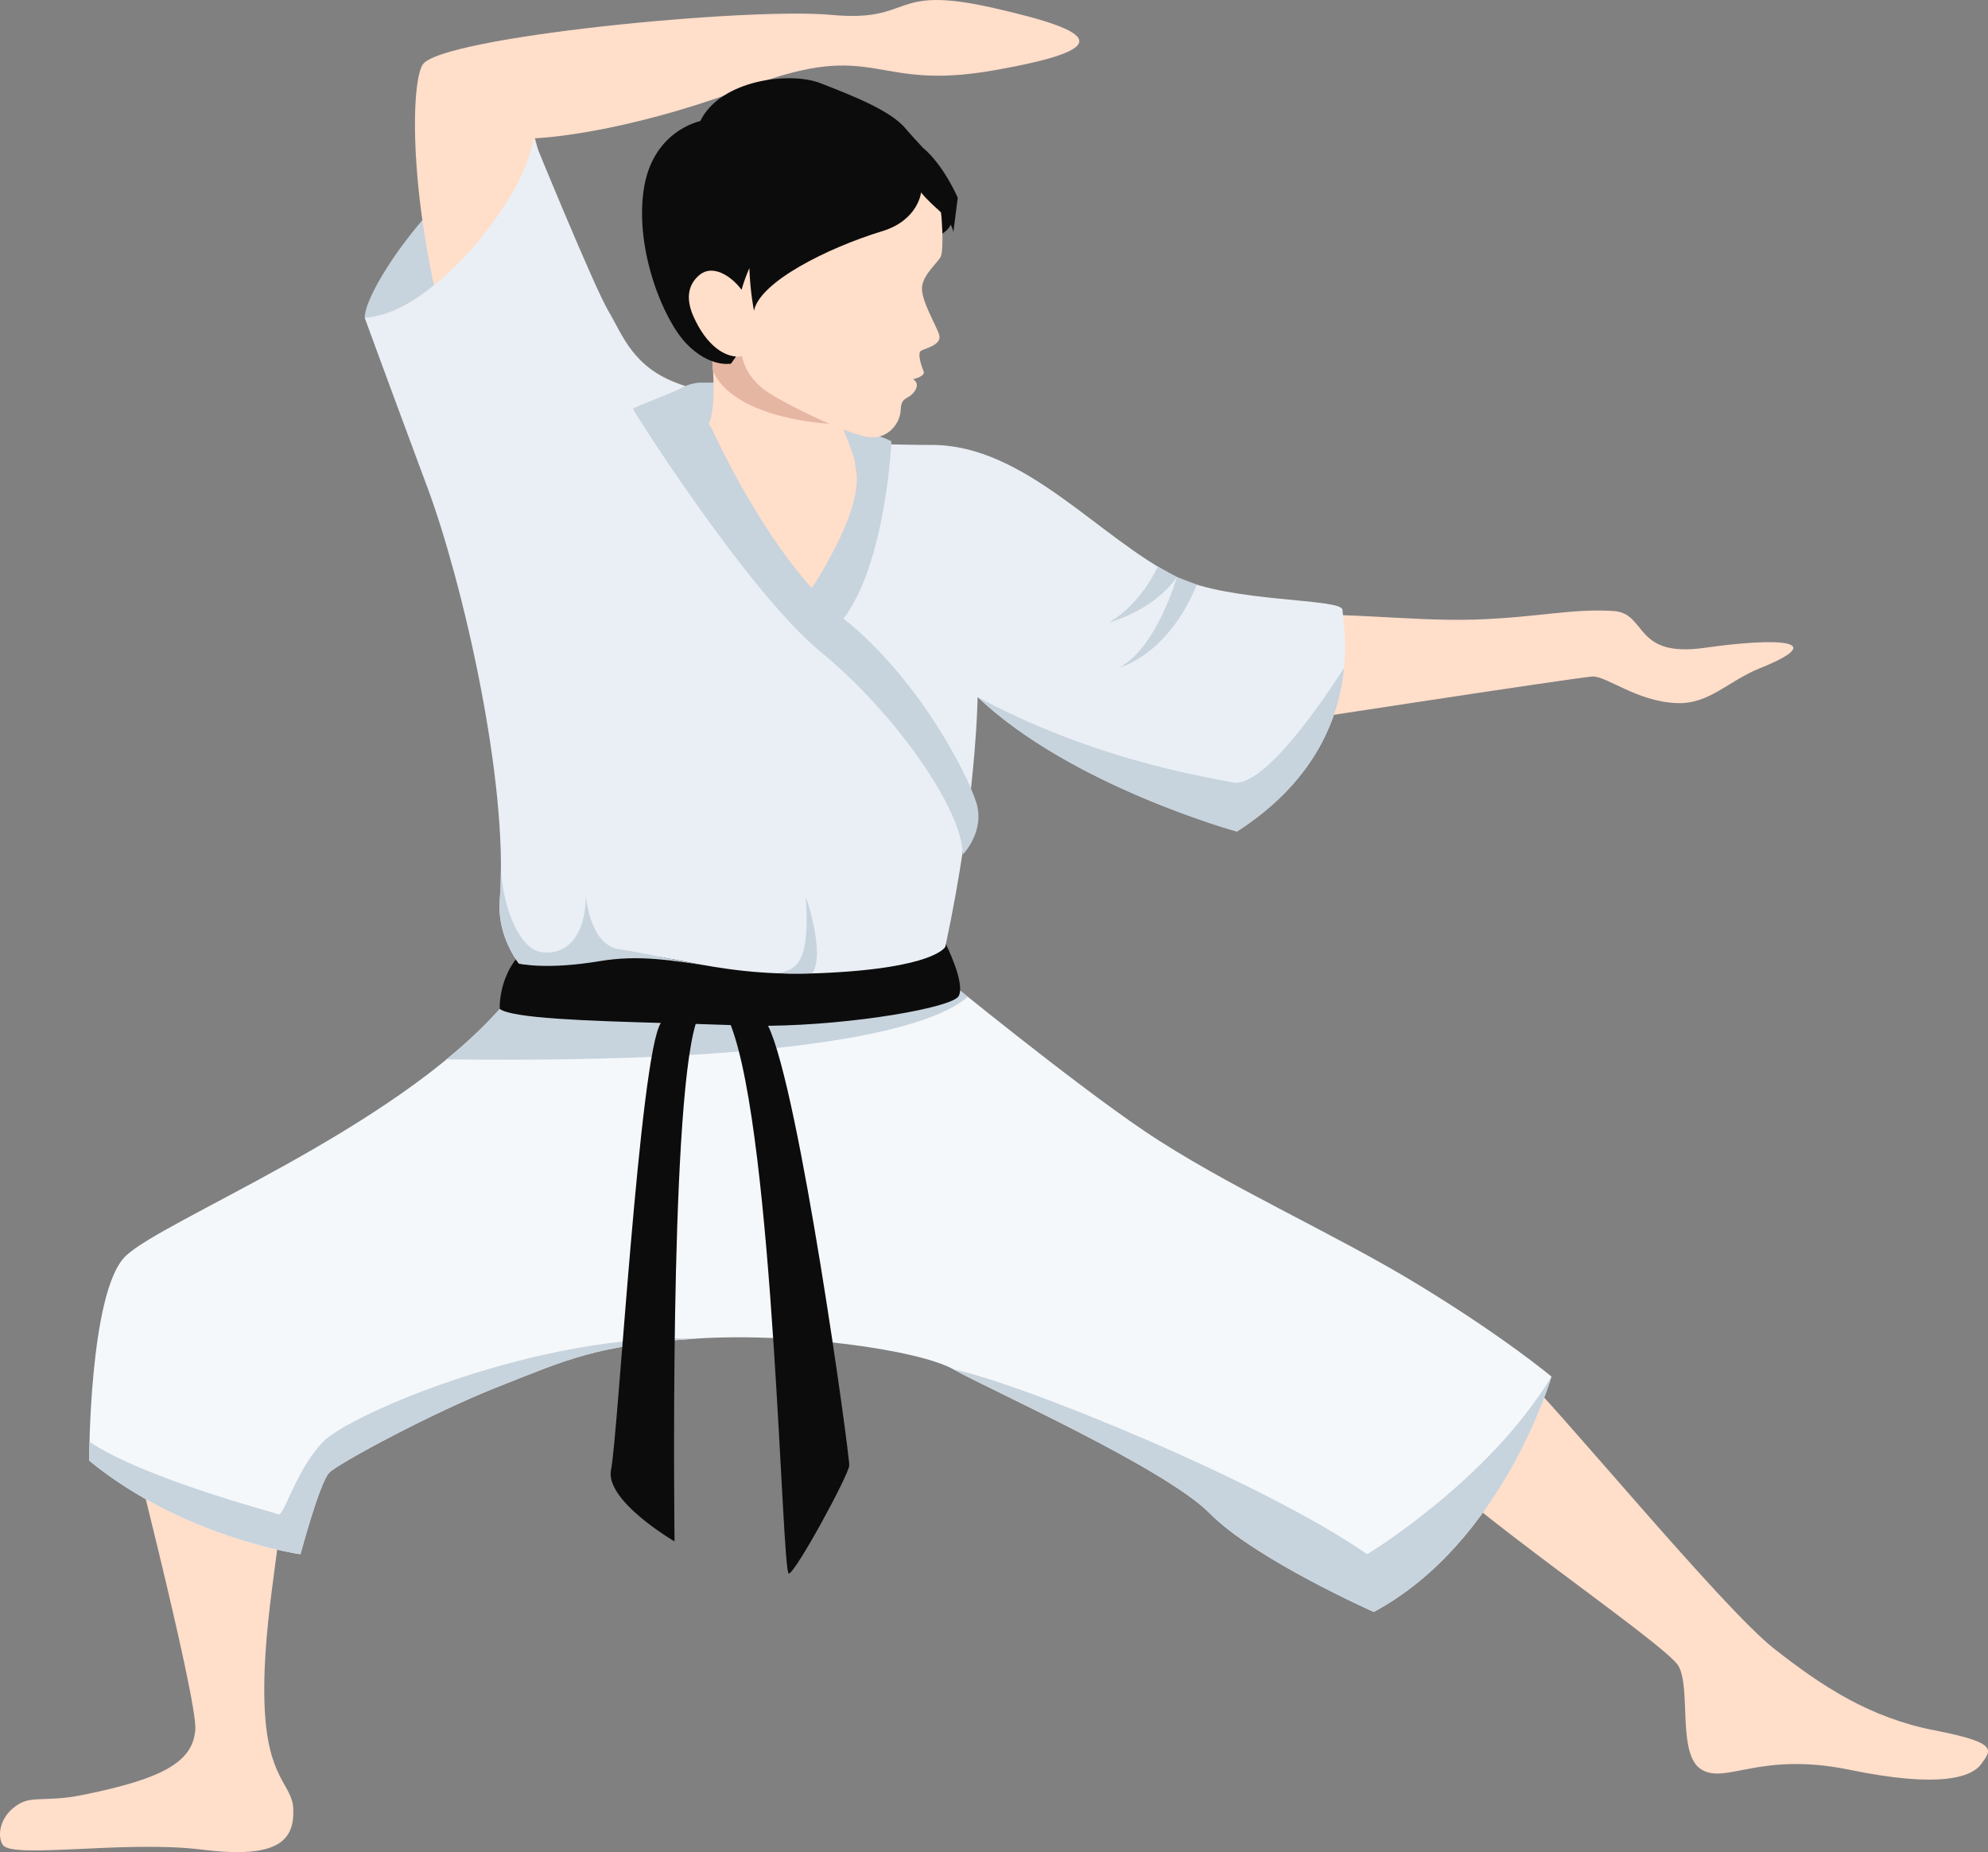 <svg version="1.1" id="图层_1" x="0px" y="0px" width="202.484px" height="188.646px" viewBox="0 0 202.484 188.646" enable-background="new 0 0 202.484 188.646" xml:space="preserve" xmlns:xml="http://www.w3.org/XML/1998/namespace" xmlns="http://www.w3.org/2000/svg" xmlns:xlink="http://www.w3.org/1999/xlink">
  <rect x="0" y="0" width="202.484" height="188.646" fill="#808080" stroke="none"/>
  <path fill="#FFDECA" d="M28.65,150.973c0.489,4.398-1.989,13.615-1.712,22.5c0.248,7.793,2.829,8.211,2.934,10.76
	c0.135,3.184-1.468,5.141-9.295,4.158c-7.826-0.977-19.319,0.99-20.299-0.486c-0.58-0.879-0.356-2.984,1.667-4.172
	c1.402-0.824,2.888-0.189,6.381-0.893c8.556-1.703,11.322-3.5,11.568-6.678c0.239-3.182-7.631-33.75-7.631-33.75L28.65,150.973z" class="color c1"/>
  <path fill="#FFDECA" d="M154.198,139.064c4.965,4.877,21.225,24.709,26.492,28.854c4.916,3.871,9.808,7.055,16.348,8.324
	c6.533,1.273,5.794,1.973,4.787,3.396c-1.006,1.424-4.346,2.497-13.446,0.622c-9.102-1.88-12.547,1.491-15.07-0.019
	c-2.521-1.508-1.038-8.297-2.354-10.557c-1.31-2.266-22.8-16.693-26.124-21.254L154.198,139.064z" class="color c1"/>
  <path fill="#F4F8FB" d="M96.271,99.662c0,0,12.789,10.455,20.232,15.498c8.316,5.623,19.268,10.379,28.068,15.76
	c8.805,5.373,13.448,9.291,13.448,9.291s-4.889,16.881-18.097,23.973c0,0-12.112-5.385-16.695-10.029
	c-4.58-4.65-22.679-12.719-26.104-14.674c-3.426-1.957-16.289-3.811-26.361-3.129c-10.075,0.682-13.018,2.137-19.863,4.83
	c-6.846,2.688-16.382,7.836-17.36,8.813c-0.979,0.98-2.936,8.314-2.936,8.314s-11.983-1.705-21.521-9.537c0,0,0-17.119,3.667-20.789
	c3.669-3.662,27.175-12.82,38.15-25.219L96.271,99.662z" class="color c2"/>
  <path fill="#C7D3DD" d="M32.895,146.863c-2.726,2.826-3.974,7.602-4.537,7.375c-0.567-0.225-13.612-3.631-19.238-7.375
	c-0.03,1.164-0.035,1.906-0.035,1.906c9.538,7.832,21.521,9.537,21.521,9.537s1.955-7.334,2.936-8.314
	c0.979-0.977,10.517-6.125,17.36-8.813c6.848-2.693,9.788-4.148,19.863-4.83C54.979,135.76,35.617,144.031,32.895,146.863z" class="color c3"/>
  <path fill="#C7D3DD" d="M37.153,32.369c-0.134-2.811,8.622-15.912,17.174-18.285l-0.372,7.104c0,0-8.002,10.635-8.216,10.758
	c-0.221,0.127-6.881,3-6.881,3L37.153,32.369z" class="color c3"/>
  <path fill="#C7D3DD" d="M96.271,99.662h-0.005l-45.364,3.102c-1.573,1.781-3.433,3.492-5.438,5.137c0.008,0,0.014,0,0.021,0
	c37.646,0.455,49.78-3.441,53.085-6.377C97.15,100.381,96.271,99.662,96.271,99.662z" class="color c3"/>
  <path fill="#FFDECA" d="M54.491,14.084c0,0,8.598-0.268,21.768-5.254c13.171-4.979,12.476,0.537,24.949-1.662
	c12.468-2.199,10.76-3.91,0-6.354c-10.763-2.449-7.975,1.494-16.547,0.701C76.09,0.719,44.89,3.766,43.056,6.574
	c-1.2,1.83-1.509,13.48,2.563,28.369l10.613-14.18L54.491,14.084z" class="color c1"/>
  <path fill="#0C0C0C" d="M96.285,96.055c0,0-37.796-2.608-41.712-0.19c-3.913,2.427-3.673,6.896-3.673,6.896
	c1.258,0.958,8.836,1.214,16.411,1.43c-2.159,3.216-4.382,42.345-5.071,45.473c-0.691,3.18,6.466,7.336,6.466,7.336
	s-0.579-43.631,2.151-52.708c1.227,0.037,2.427,0.074,3.571,0.117c4.441,11.534,5.186,56.062,5.919,55.873
	c0.752-0.193,6.088-10.037,6.153-11.01c0.065-0.944-5.066-38.332-8.27-44.791c8.694-0.09,18.755-1.854,19.411-3.022
	C98.374,100.157,96.285,96.055,96.285,96.055z" class="color c4"/>
  <path fill="#FFDECA" d="M129.099,62.881c6.613-0.791,14.254,0.451,21.155,0.223c6.5-0.223,9.792-1.139,14.066-0.873
	c3.496,0.211,1.979,4.793,9.29,3.754c7.318-1.043,12.93-0.859,5.646,2.076c-3.277,1.318-5.158,3.68-8.477,3.553
	c-4.067-0.148-7.246-2.836-8.622-2.707c-2.502,0.232-33.062,4.934-33.062,4.934V62.881H129.099z" class="color c1"/>
  <path fill="#EAEFF5" d="M76.095,43.254c0.979,1.117,9.295,2.066,18.829,2.066c9.535,0,17.098,9.609,24.947,13.455
	c5.379,2.629,16.866,2.131,16.866,3.354c0,1.225,2.94,13.762-10.753,22.566c0,0-16.875-4.646-26.409-13.695
	c0,0-0.135,10.74-3.292,25.436c0,0-1.035,2.203-12.813,2.688c-11.781,0.492-16.673-2.93-22.054-1.711
	c-5.381,1.227-8.561,0.734-8.561,0.734s-2.258-2.777-1.959-6.463c0.979-12.033-3.865-32.652-7.336-41.959
	c-4.641-12.479-6.412-17.355-6.412-17.355s1.265-0.043,2.859-0.703c5.87-2.412,13.482-11.756,14.313-17.582
	c0,0,6.171,15.1,7.642,17.582c1.471,2.488,2.508,5.795,7.28,7.459C76.291,41.578,76.095,43.254,76.095,43.254z" class="color c5"/>
  <path fill="#FFDECA" d="M82.066,60.844c-2.852-2.361-10.661-17.846-10.661-17.846l4.689,0.256l10.979,1.85l2.213,3.639
	l-5.163,12.104L82.066,60.844L82.066,60.844z" class="color c1"/>
  <path fill="#C7D3DD" d="M85.788,43.254c4.361,1.221,5.008,1.707,5.008,1.707s-0.551,12.348-4.882,18.045l-3.848-2.162
	c0,0,6.345-9.09,5.034-13.338L85.788,43.254z" class="color c3"/>
  <path fill="#C7D3DD" d="M99.442,81.74c0-0.01-0.007-0.012-0.007-0.014c-0.935-2.984-5.936-12.678-13.521-18.723
	C78.31,56.96,72.222,43.058,72.222,43.058l2.396-1.479l0.066-0.039l-1.693-2.568c0,0-1.118,0-1.777,0
	c-0.165,0-1.046,0.143-1.554,0.42c-1.268,0.705-4.636,1.867-5.186,2.238c-0.098,0.061,11.795,18.771,19.081,24.736
	c7.688,6.297,14.468,16.111,14.508,20.646c0,0.006,0.003,0.018,0.003,0.023C98.066,87.041,100.36,84.713,99.442,81.74z" class="color c3"/>
  <path fill="#FFDECA" d="M71.708,31.666c0.914,3.115,1.373,9.607,0.516,11.395c-0.306,0.627,4.372,4.43,8.904,5.324
	c3.088,0.611,5.818,0.52,5.975-0.879c0.146-1.322-2.438-5.389-1.262-6.664c1.179-1.273-12.323-9.115-12.323-9.115L71.708,31.666z" class="color c1"/>
  <path fill="#E5B6A2" d="M85.788,43.254c-0.293-1.004-0.404-1.92,0.053-2.412c1.179-1.273-12.323-9.115-12.323-9.115l-1.81-0.061
	c0.325,1.111,0.584,2.662,0.756,4.27h0.001c0,0.006,0,0.01,0,0.018c0.063,0.578,0.111,1.162,0.142,1.742
	C73.48,40.135,77.407,42.859,85.788,43.254z" class="color c6"/>
  <path fill="#FFDECA" d="M75.034,27.198c-1.114-1.5-3.326-1.252-4.625-0.167c-1.298,1.096-1.459,4.048-0.708,5.708
	c1.563,3.465,4.676,3.791,5.875,3.539c0,0,0.271,2.115,2.618,3.664c2.35,1.547,8.677,4.535,10.531,4.607
	c1.851,0.07,2.983-1.512,3.021-2.85c0.036-1.332,0.799-0.967,1.406-1.842c0.604-0.871-0.159-1.229-0.159-1.229
	s1.29-0.299,1.086-0.791c-0.202-0.482-0.687-1.875-0.26-2.117c0.429-0.238,2.158-0.604,1.841-1.617
	c-0.314-1.016-1.904-3.574-1.743-4.908c0.155-1.326,1.652-2.457,1.925-3.117c0.264-0.668,0.201-4.455-0.3-6.221
	c0,0-2.866-5.396-10.544-1.684C77.32,21.895,75.034,27.198,75.034,27.198z" class="color c1"/>
  <path fill="#0C0C0C" d="M97.55,20.14c0,0-1.423-3.323-3.544-5.084c-0.606-0.66-1.243-1.339-1.796-1.995
	c-1.56-1.852-5.591-3.395-8.652-4.59C80.493,7.27,73.394,8.098,71.32,12.338c0,0-4.885,0.953-5.761,7.018
	c-0.888,6.07,1.979,13.193,4.369,15.664c2.382,2.461,4.524,2.021,4.524,2.021s0.191-0.271,0.513-0.728
	c-1.231-0.084-2.981-1.087-4.309-4.026c-0.751-1.66-0.713-3.187,0.585-4.281c1.299-1.086,3.179,0.012,4.293,1.512
	c0,0,0.216-0.896,0.793-2.209c0.079,2.421,0.469,4.339,0.469,4.339c0.596-2.941,7.477-6.398,13.079-8.107
	c3.645-1.113,3.942-3.939,3.942-3.939c0.684,0.854,1.425,1.451,2.035,2.038c0.077,0.705,0.122,1.461,0.135,2.149
	c0.191-0.118,0.702-0.482,0.837-0.92c0.123,0.237,0.226,0.486,0.278,0.771L97.55,20.14z" class="color c4"/>
  <path fill="#C7D3DD" d="M59.664,91.17c0,4.451-2.226,6.242-4.643,5.783c-2.021-0.387-3.658-4.047-4.004-8.209
	c-0.01,1.018-0.042,2.012-0.116,2.939c-0.299,3.686,1.959,6.463,1.959,6.463s2.697,0.668,8.143-0.238
	c4.063-0.676,7.207-0.139,12.279,0.643c-3.52-0.488-7.267-1.422-10.246-1.877C60.009,96.211,59.664,91.17,59.664,91.17z" class="color c3"/>
  <path fill="#C7D3DD" d="M79.052,99.119c1.141,0.047,2.38,0.047,3.688,0.01c1.352-2.063-0.673-7.816-0.673-7.816
	C82.492,97.719,81.364,98.898,79.052,99.119z" class="color c3"/>
  <path fill="#C7D3DD" d="M139.927,164.182c13.208-7.092,18.097-23.973,18.097-23.973c-6.413,10.627-18.772,18.098-18.772,18.098
	c-10.762-7.471-35.46-17.473-42.121-18.828c3.427,1.955,21.521,10.021,26.104,14.674
	C127.813,158.799,139.927,164.182,139.927,164.182z" class="color c3"/>
  <path fill="#C7D3DD" d="M136.896,68.02c-0.049,0.072-7.683,12.404-11.34,11.676c-3.676-0.732-14.359-2.461-25.979-8.695
	c9.534,9.051,26.409,13.695,26.409,13.695C134.238,79.389,136.44,72.742,136.896,68.02z" class="color c3"/>
  <path fill="#C7D3DD" d="M119.873,58.775c0,0-2.072,7.301-5.922,9.229c0,0,4.938-1.146,7.952-8.457L119.873,58.775z" class="color c3"/>
  <path fill="#C7D3DD" d="M117.925,57.705c0,0-1.662,3.809-4.965,5.686c0,0,4.412-1.088,6.913-4.613L117.925,57.705z" class="color c3"/>
</svg>
